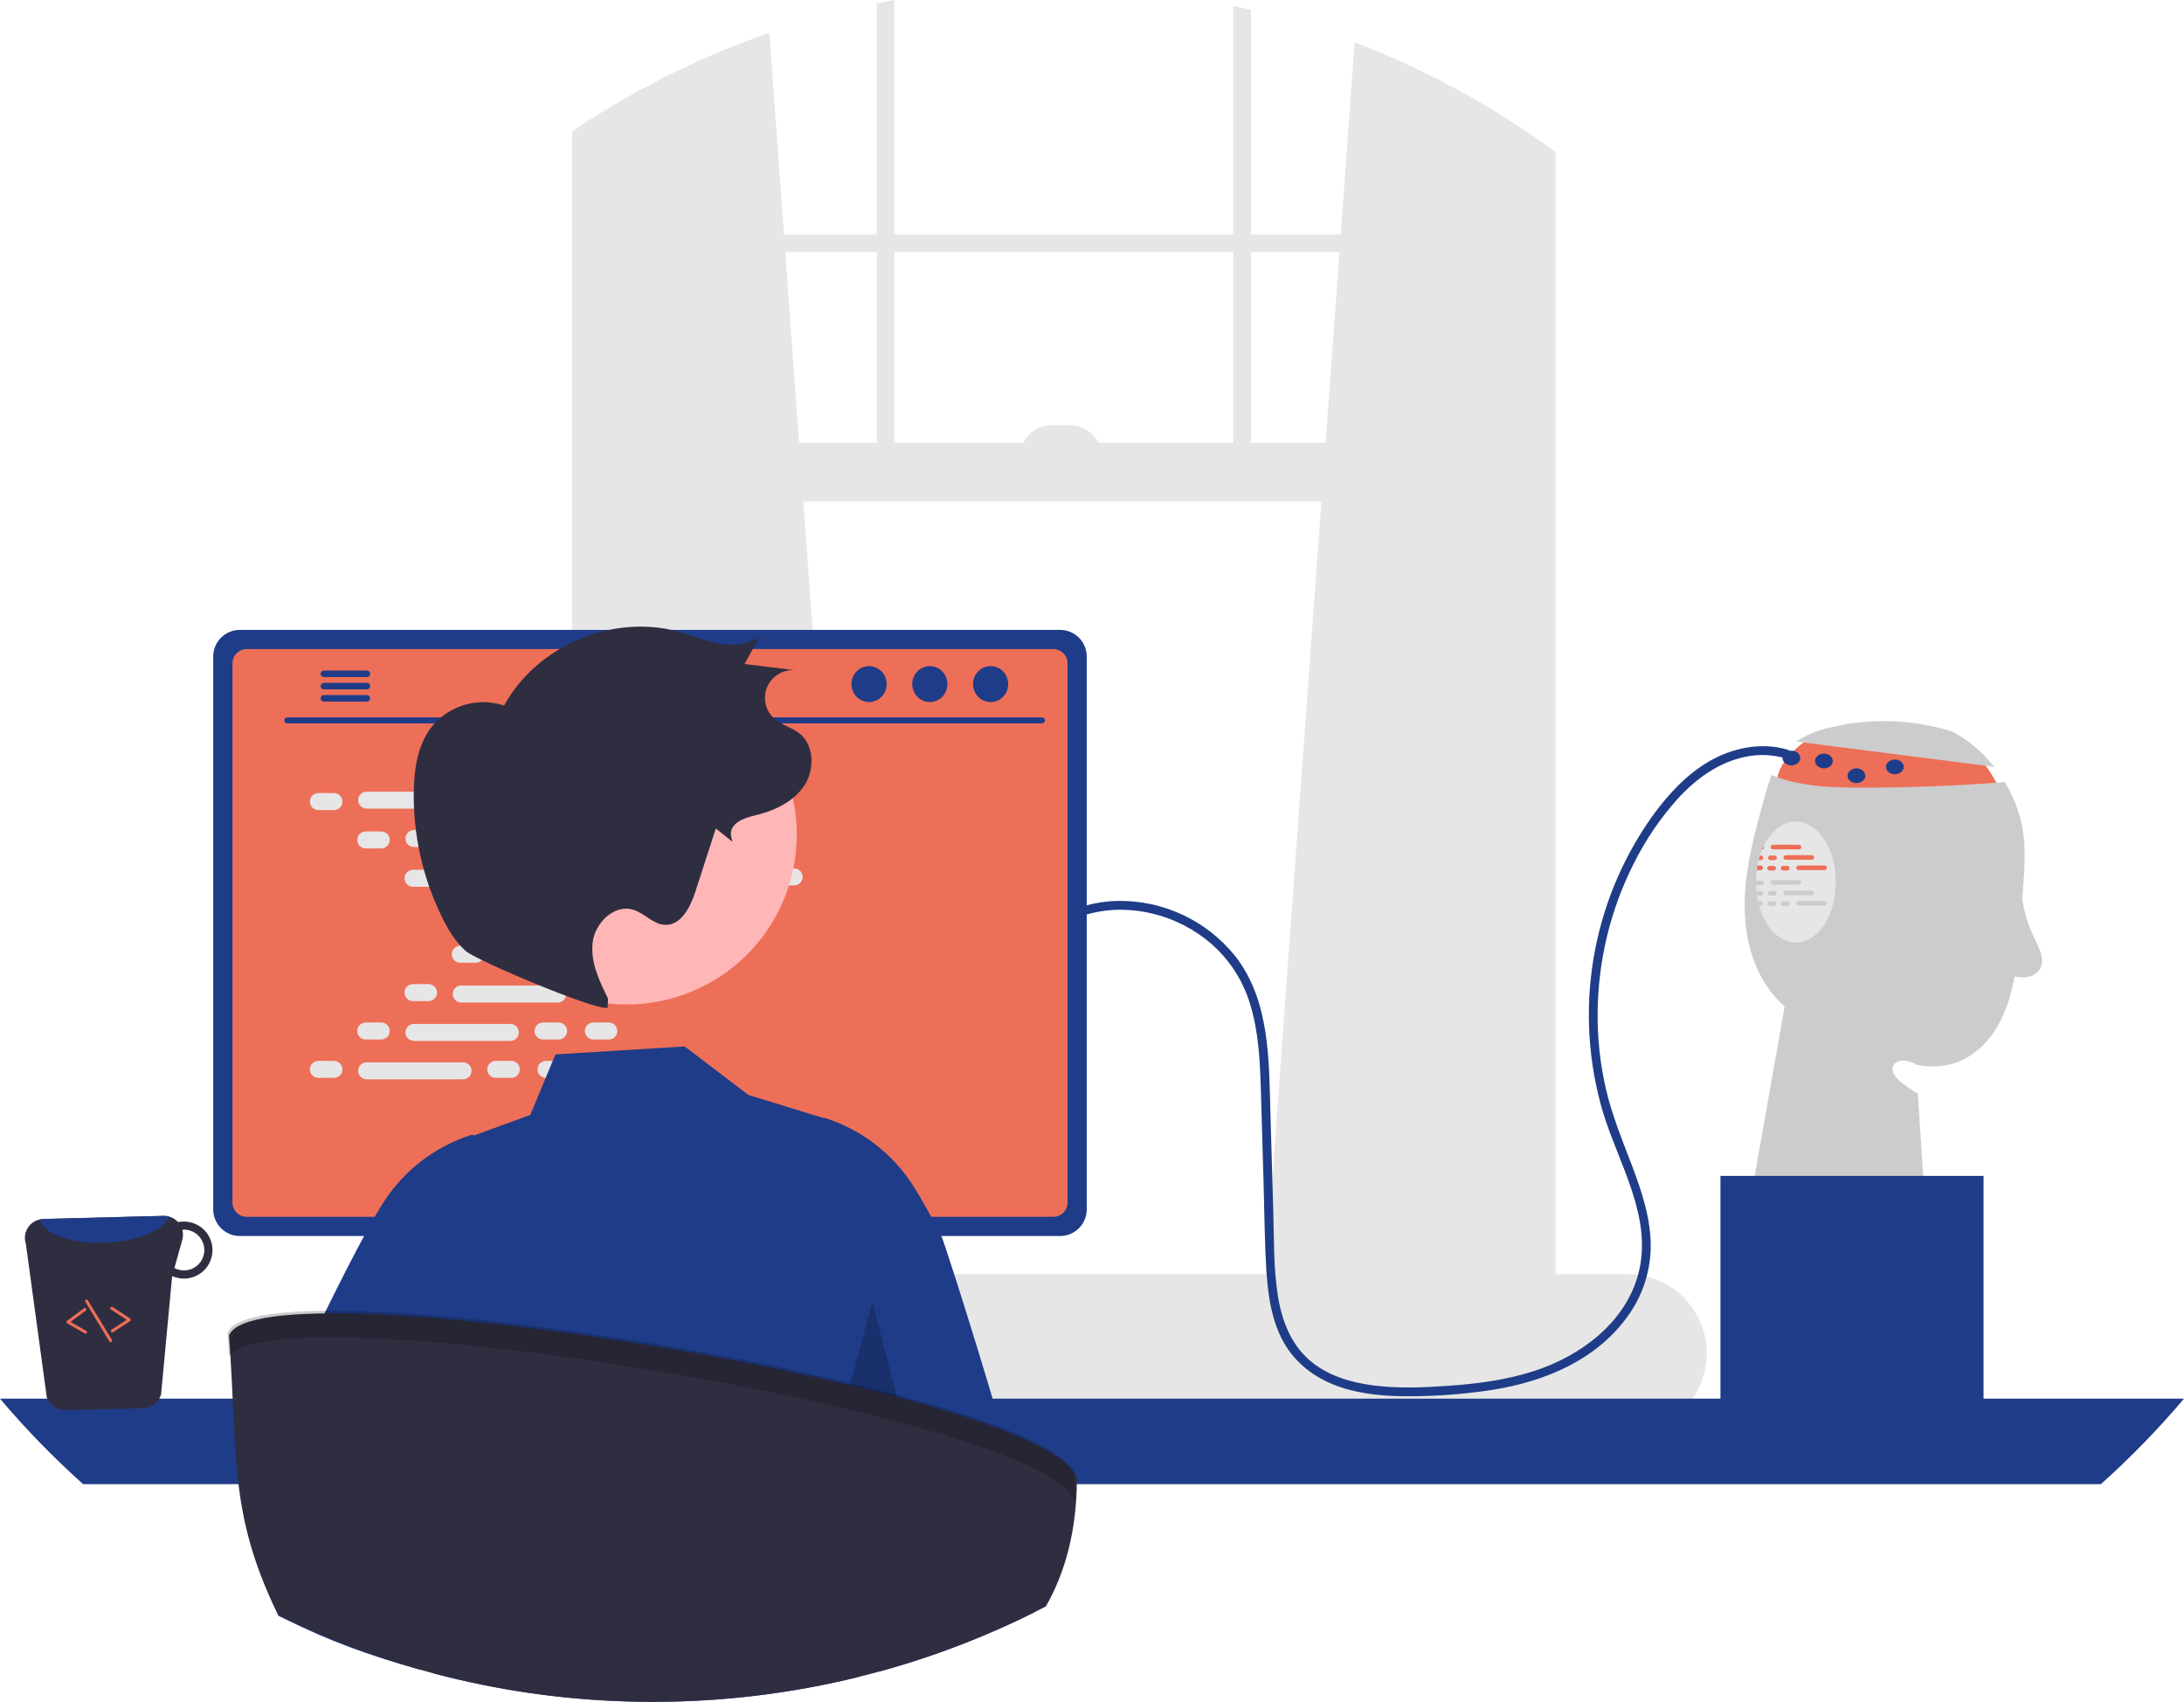 <svg width="498" height="388" viewBox="0 0 498 388" fill="none" xmlns="http://www.w3.org/2000/svg">
<g clip-path="url(#clip0_11_318)">
<path d="M414.121 167.33C414.121 167.33 402.412 173.835 405.783 181.241C409.153 188.648 457.01 182.588 457.01 182.588C457.01 182.588 453.64 172.489 447.574 170.469C441.507 168.449 414.121 167.33 414.121 167.33Z" fill="#EE6F57"/>
<path d="M409.556 169.065C411.91 167.537 414.525 166.456 417.272 165.878C426.432 163.66 436.023 163.959 445.027 166.742L444.862 166.608C448.698 168.631 452.066 171.436 454.748 174.842L409.556 169.065Z" fill="#CCCCCC"/>
<path d="M461.405 200.915C461.243 203.332 461.081 205.747 460.92 208.16C460.698 213.213 460.146 218.247 459.268 223.228C458.446 227.396 457.138 231.53 454.799 235.078C452.46 238.62 448.989 241.548 444.877 242.626C442.353 243.23 439.728 243.287 437.18 242.794C432.374 240.067 429.118 243.555 433.917 247.103C435.006 247.907 436.138 248.651 437.308 249.332L439.485 282.909L399.042 274.156L406.935 229.49C405.726 228.393 404.621 227.187 403.632 225.888C399.109 219.889 397.552 212.072 397.849 204.571C398.152 197.064 400.154 189.745 402.143 182.507C402.65 180.543 403.262 178.608 403.976 176.71C404.859 177.074 405.756 177.404 406.666 177.68C412.483 179.444 418.664 179.585 424.744 179.578C435.562 179.572 446.367 179.15 457.158 178.313C459.638 182.391 461.144 186.985 461.56 191.738C461.734 194.797 461.682 197.864 461.405 200.915Z" fill="#CCCCCC"/>
<path d="M288.432 292.062L350.694 297.583L351.361 297.644V32.271C351.139 32.116 350.916 31.961 350.694 31.806C337.718 22.74 323.681 15.292 308.896 9.628L305.714 53.46L305.425 57.473L302.277 100.941L301.306 114.312L288.546 290.514L288.432 292.062Z" fill="#E6E6E6"/>
<path d="M134.459 27.329C134.014 27.612 133.569 27.895 133.125 28.191V297.644L134.459 297.523L196.047 292.062L195.932 290.514L183.173 114.312L182.202 100.94L179.054 57.472L178.764 53.46L175.428 7.494C161.039 12.476 147.288 19.133 134.459 27.329Z" fill="#E6E6E6"/>
<path d="M133.124 28.191C132.228 28.77 131.331 29.363 130.448 29.962V301.32C130.448 308.1 134.473 313.783 139.851 315.23C140.73 315.468 141.637 315.588 142.548 315.587H342.605C343.513 315.588 344.418 315.468 345.295 315.23C347.294 314.676 349.106 313.592 350.539 312.093C353.271 309.176 354.764 305.314 354.704 301.32V34.681C353.599 33.867 352.487 33.059 351.361 32.271C351.139 32.116 350.916 31.961 350.694 31.806V301.32C350.695 302.193 350.591 303.064 350.384 303.912C349.433 307.918 346.299 310.854 342.605 310.854H142.548C138.085 310.854 134.459 306.578 134.459 301.32V27.329C134.014 27.612 133.569 27.895 133.124 28.191Z" fill="#E6E6E6"/>
<path d="M352.699 53.462H132.452V57.475H352.699V53.462Z" fill="#E6E6E6"/>
<path d="M285.244 2.282C283.909 1.953 282.574 1.643 281.226 1.353V110.299H285.244V2.282Z" fill="#E6E6E6"/>
<path d="M203.927 0C202.585 0.249 201.244 0.505 199.909 0.781V110.299H203.927V0Z" fill="#E6E6E6"/>
<path d="M89.271 308.565C89.27 310.867 89.712 313.148 90.572 315.284C90.902 316.112 91.297 316.914 91.751 317.681C92.339 318.682 93.021 319.624 93.787 320.495C95.481 322.423 97.566 323.967 99.905 325.025C102.244 326.083 104.782 326.63 107.349 326.629H371.111C375.905 326.629 380.503 324.727 383.894 321.34C387.284 317.954 389.189 313.361 389.189 308.571C389.189 303.782 387.284 299.189 383.894 295.803C380.503 292.416 375.905 290.514 371.111 290.514H107.349C102.557 290.518 97.963 292.421 94.573 295.805C91.184 299.189 89.278 303.778 89.271 308.565Z" fill="#E6E6E6"/>
<path d="M132.452 114.314L351.36 114.314V100.94L132.452 100.94V114.314Z" fill="#E6E6E6"/>
<path d="M251.278 104.283H232.534C232.534 103.317 232.724 102.361 233.094 101.468C233.465 100.576 234.007 99.765 234.691 99.082C235.375 98.399 236.186 97.857 237.08 97.487C237.973 97.118 238.931 96.928 239.898 96.928H243.914C245.867 96.928 247.74 97.703 249.121 99.082C250.502 100.461 251.278 102.332 251.278 104.283H251.278Z" fill="#E6E6E6"/>
<path d="M0 318.879C5.856 325.81 12.189 332.323 18.954 338.371H479.046C485.811 332.323 492.144 325.81 498 318.879H0Z" fill="#1F3C88"/>
<path d="M124.807 253.698V322.751H173.237V253.698C173.238 253.201 173.079 252.717 172.784 252.317C172.49 251.917 172.074 251.623 171.599 251.476C171.375 251.402 171.141 251.366 170.905 251.368H127.146C126.839 251.368 126.535 251.427 126.251 251.544C125.968 251.661 125.71 251.832 125.493 252.049C125.276 252.265 125.103 252.522 124.985 252.805C124.868 253.088 124.807 253.391 124.807 253.698ZM143.707 277.425C143.72 276.063 144.27 274.762 145.238 273.804C146.206 272.846 147.514 272.308 148.877 272.308C150.24 272.308 151.548 272.846 152.516 273.804C153.484 274.762 154.034 276.063 154.047 277.425V285.437C154.04 286.802 153.492 288.109 152.523 289.072C151.555 290.034 150.243 290.575 148.877 290.575C147.51 290.575 146.199 290.034 145.23 289.072C144.262 288.109 143.714 286.802 143.707 285.437V277.425Z" fill="#2F2E41"/>
<path d="M124.658 320.543V327.201C124.66 327.546 124.797 327.877 125.04 328.121C125.284 328.366 125.614 328.505 125.959 328.508H172.084C172.43 328.506 172.761 328.368 173.005 328.123C173.249 327.878 173.385 327.547 173.385 327.201V320.543H124.658Z" fill="#1F3C88"/>
<path d="M48.619 149.66V275.741C48.62 277.348 49.26 278.889 50.397 280.025C51.535 281.161 53.077 281.8 54.686 281.801H241.734C243.342 281.8 244.885 281.161 246.022 280.025C247.16 278.889 247.799 277.348 247.8 275.741V149.66C247.796 148.055 247.156 146.516 246.019 145.382C244.882 144.247 243.341 143.609 241.734 143.607H54.686C53.078 143.609 51.538 144.247 50.401 145.382C49.264 146.516 48.623 148.055 48.619 149.66Z" fill="#1F3C88"/>
<path d="M53.007 151.229V274.186C53.009 275.045 53.351 275.868 53.958 276.475C54.566 277.082 55.39 277.423 56.249 277.425H240.177C241.036 277.423 241.86 277.082 242.468 276.475C243.075 275.868 243.417 275.045 243.419 274.186V151.229C243.419 150.369 243.077 149.545 242.47 148.937C241.862 148.328 241.037 147.986 240.177 147.984H56.249C55.389 147.986 54.564 148.328 53.956 148.937C53.349 149.545 53.007 150.369 53.007 151.229Z" fill="#EE6F57"/>
<path d="M90.511 330.076C90.698 330.311 90.936 330.5 91.207 330.629C91.478 330.759 91.775 330.825 92.075 330.824H201.5C201.799 330.823 202.094 330.756 202.365 330.628C202.635 330.499 202.873 330.312 203.061 330.079C203.25 329.847 203.384 329.576 203.454 329.286C203.525 328.995 203.529 328.692 203.468 328.4L201.769 320.341C201.699 320.012 201.547 319.706 201.328 319.451C201.11 319.196 200.83 318.999 200.516 318.88C200.288 318.79 200.046 318.745 199.801 318.745H93.767C93.522 318.745 93.28 318.79 93.052 318.88C92.738 318.999 92.458 319.196 92.24 319.451C92.02 319.706 91.869 320.012 91.799 320.341L90.1 328.4C90.04 328.692 90.045 328.995 90.116 329.285C90.187 329.575 90.322 329.845 90.511 330.076Z" fill="#2F2E41"/>
<path d="M195.983 322.216H198.695C198.877 322.216 199.024 322.069 199.024 321.888V320.525C199.024 320.343 198.877 320.196 198.695 320.196H195.983C195.801 320.196 195.654 320.343 195.654 320.525V321.888C195.654 322.069 195.801 322.216 195.983 322.216Z" fill="#1F3C88"/>
<path d="M189.242 322.216H191.955C192.136 322.216 192.284 322.069 192.284 321.888V320.525C192.284 320.343 192.136 320.196 191.955 320.196H189.242C189.061 320.196 188.913 320.343 188.913 320.525V321.888C188.913 322.069 189.061 322.216 189.242 322.216Z" fill="#1F3C88"/>
<path d="M182.502 322.216H185.214C185.396 322.216 185.543 322.069 185.543 321.888V320.525C185.543 320.343 185.396 320.196 185.214 320.196H182.502C182.32 320.196 182.173 320.343 182.173 320.525V321.888C182.173 322.069 182.32 322.216 182.502 322.216Z" fill="#1F3C88"/>
<path d="M175.762 322.216H178.474C178.655 322.216 178.803 322.069 178.803 321.888V320.525C178.803 320.343 178.655 320.196 178.474 320.196H175.762C175.58 320.196 175.432 320.343 175.432 320.525V321.888C175.432 322.069 175.58 322.216 175.762 322.216Z" fill="#1F3C88"/>
<path d="M169.021 322.216H171.733C171.915 322.216 172.062 322.069 172.062 321.888V320.525C172.062 320.343 171.915 320.196 171.733 320.196H169.021C168.839 320.196 168.692 320.343 168.692 320.525V321.888C168.692 322.069 168.839 322.216 169.021 322.216Z" fill="#1F3C88"/>
<path d="M162.281 322.216H164.993C165.174 322.216 165.322 322.069 165.322 321.888V320.525C165.322 320.343 165.174 320.196 164.993 320.196H162.281C162.099 320.196 161.952 320.343 161.952 320.525V321.888C161.952 322.069 162.099 322.216 162.281 322.216Z" fill="#1F3C88"/>
<path d="M155.54 322.216H158.252C158.434 322.216 158.581 322.069 158.581 321.888V320.525C158.581 320.343 158.434 320.196 158.252 320.196H155.54C155.358 320.196 155.211 320.343 155.211 320.525V321.888C155.211 322.069 155.358 322.216 155.54 322.216Z" fill="#1F3C88"/>
<path d="M148.8 322.216H151.512C151.693 322.216 151.841 322.069 151.841 321.888V320.525C151.841 320.343 151.693 320.196 151.512 320.196H148.8C148.618 320.196 148.471 320.343 148.471 320.525V321.888C148.471 322.069 148.618 322.216 148.8 322.216Z" fill="#1F3C88"/>
<path d="M142.059 322.216H144.771C144.953 322.216 145.1 322.069 145.1 321.888V320.525C145.1 320.343 144.953 320.196 144.771 320.196H142.059C141.877 320.196 141.73 320.343 141.73 320.525V321.888C141.73 322.069 141.877 322.216 142.059 322.216Z" fill="#1F3C88"/>
<path d="M135.319 322.216H138.031C138.213 322.216 138.36 322.069 138.36 321.888V320.525C138.36 320.343 138.213 320.196 138.031 320.196H135.319C135.137 320.196 134.99 320.343 134.99 320.525V321.888C134.99 322.069 135.137 322.216 135.319 322.216Z" fill="#1F3C88"/>
<path d="M128.578 322.216H131.29C131.472 322.216 131.619 322.069 131.619 321.888V320.525C131.619 320.343 131.472 320.196 131.29 320.196H128.578C128.396 320.196 128.249 320.343 128.249 320.525V321.888C128.249 322.069 128.396 322.216 128.578 322.216Z" fill="#1F3C88"/>
<path d="M121.838 322.216H124.55C124.732 322.216 124.879 322.069 124.879 321.888V320.525C124.879 320.343 124.732 320.196 124.55 320.196H121.838C121.656 320.196 121.509 320.343 121.509 320.525V321.888C121.509 322.069 121.656 322.216 121.838 322.216Z" fill="#1F3C88"/>
<path d="M115.097 322.216H117.809C117.991 322.216 118.138 322.069 118.138 321.888V320.525C118.138 320.343 117.991 320.196 117.809 320.196H115.097C114.916 320.196 114.768 320.343 114.768 320.525V321.888C114.768 322.069 114.916 322.216 115.097 322.216Z" fill="#1F3C88"/>
<path d="M108.357 322.216H111.069C111.251 322.216 111.398 322.069 111.398 321.888V320.525C111.398 320.343 111.251 320.196 111.069 320.196H108.357C108.175 320.196 108.028 320.343 108.028 320.525V321.888C108.028 322.069 108.175 322.216 108.357 322.216Z" fill="#1F3C88"/>
<path d="M101.616 322.216H104.328C104.51 322.216 104.657 322.069 104.657 321.888V320.525C104.657 320.343 104.51 320.196 104.328 320.196H101.616C101.435 320.196 101.287 320.343 101.287 320.525V321.888C101.287 322.069 101.435 322.216 101.616 322.216Z" fill="#1F3C88"/>
<path d="M94.876 322.216H97.588C97.77 322.216 97.917 322.069 97.917 321.888V320.525C97.917 320.343 97.77 320.196 97.588 320.196H94.876C94.694 320.196 94.547 320.343 94.547 320.525V321.888C94.547 322.069 94.694 322.216 94.876 322.216Z" fill="#1F3C88"/>
<path d="M196.063 325.583H198.775C198.956 325.583 199.104 325.436 199.104 325.254V323.891C199.104 323.71 198.956 323.563 198.775 323.563H196.063C195.881 323.563 195.734 323.71 195.734 323.891V325.254C195.734 325.436 195.881 325.583 196.063 325.583Z" fill="#1F3C88"/>
<path d="M189.322 325.583H192.034C192.216 325.583 192.363 325.436 192.363 325.254V323.891C192.363 323.71 192.216 323.563 192.034 323.563H189.322C189.14 323.563 188.993 323.71 188.993 323.891V325.254C188.993 325.436 189.14 325.583 189.322 325.583Z" fill="#1F3C88"/>
<path d="M182.582 325.583H185.294C185.475 325.583 185.623 325.436 185.623 325.254V323.891C185.623 323.71 185.475 323.563 185.294 323.563H182.582C182.4 323.563 182.253 323.71 182.253 323.891V325.254C182.253 325.436 182.4 325.583 182.582 325.583Z" fill="#1F3C88"/>
<path d="M175.841 325.583H178.553C178.735 325.583 178.882 325.436 178.882 325.254V323.891C178.882 323.71 178.735 323.563 178.553 323.563H175.841C175.659 323.563 175.512 323.71 175.512 323.891V325.254C175.512 325.436 175.659 325.583 175.841 325.583Z" fill="#1F3C88"/>
<path d="M169.101 325.583H171.813C171.995 325.583 172.142 325.436 172.142 325.254V323.891C172.142 323.71 171.995 323.563 171.813 323.563H169.101C168.919 323.563 168.772 323.71 168.772 323.891V325.254C168.772 325.436 168.919 325.583 169.101 325.583Z" fill="#1F3C88"/>
<path d="M162.36 325.583H165.072C165.254 325.583 165.401 325.436 165.401 325.254V323.891C165.401 323.71 165.254 323.563 165.072 323.563H162.36C162.178 323.563 162.031 323.71 162.031 323.891V325.254C162.031 325.436 162.178 325.583 162.36 325.583Z" fill="#1F3C88"/>
<path d="M155.62 325.583H158.332C158.514 325.583 158.661 325.436 158.661 325.254V323.891C158.661 323.71 158.514 323.563 158.332 323.563H155.62C155.438 323.563 155.291 323.71 155.291 323.891V325.254C155.291 325.436 155.438 325.583 155.62 325.583Z" fill="#1F3C88"/>
<path d="M148.879 325.583H151.591C151.773 325.583 151.92 325.436 151.92 325.254V323.891C151.92 323.71 151.773 323.563 151.591 323.563H148.879C148.697 323.563 148.55 323.71 148.55 323.891V325.254C148.55 325.436 148.697 325.583 148.879 325.583Z" fill="#1F3C88"/>
<path d="M142.139 325.583H144.851C145.033 325.583 145.18 325.436 145.18 325.254V323.891C145.18 323.71 145.033 323.563 144.851 323.563H142.139C141.957 323.563 141.81 323.71 141.81 323.891V325.254C141.81 325.436 141.957 325.583 142.139 325.583Z" fill="#1F3C88"/>
<path d="M135.398 325.583H138.11C138.292 325.583 138.439 325.436 138.439 325.254V323.891C138.439 323.71 138.292 323.563 138.11 323.563H135.398C135.217 323.563 135.069 323.71 135.069 323.891V325.254C135.069 325.436 135.217 325.583 135.398 325.583Z" fill="#1F3C88"/>
<path d="M128.658 325.583H131.37C131.552 325.583 131.699 325.436 131.699 325.254V323.891C131.699 323.71 131.552 323.563 131.37 323.563H128.658C128.476 323.563 128.329 323.71 128.329 323.891V325.254C128.329 325.436 128.476 325.583 128.658 325.583Z" fill="#1F3C88"/>
<path d="M121.917 325.583H124.629C124.811 325.583 124.958 325.436 124.958 325.254V323.891C124.958 323.71 124.811 323.563 124.629 323.563H121.917C121.736 323.563 121.588 323.71 121.588 323.891V325.254C121.588 325.436 121.736 325.583 121.917 325.583Z" fill="#1F3C88"/>
<path d="M115.177 325.583H117.889C118.071 325.583 118.218 325.436 118.218 325.254V323.891C118.218 323.71 118.071 323.563 117.889 323.563H115.177C114.995 323.563 114.848 323.71 114.848 323.891V325.254C114.848 325.436 114.995 325.583 115.177 325.583Z" fill="#1F3C88"/>
<path d="M108.436 325.583H111.148C111.33 325.583 111.478 325.436 111.478 325.254V323.891C111.478 323.71 111.33 323.563 111.148 323.563H108.436C108.255 323.563 108.107 323.71 108.107 323.891V325.254C108.107 325.436 108.255 325.583 108.436 325.583Z" fill="#1F3C88"/>
<path d="M101.696 325.583H104.408C104.59 325.583 104.737 325.436 104.737 325.254V323.891C104.737 323.71 104.59 323.563 104.408 323.563H101.696C101.514 323.563 101.367 323.71 101.367 323.891V325.254C101.367 325.436 101.514 325.583 101.696 325.583Z" fill="#1F3C88"/>
<path d="M94.955 325.583H97.668C97.849 325.583 97.997 325.436 97.997 325.254V323.891C97.997 323.71 97.849 323.563 97.668 323.563H94.955C94.774 323.563 94.626 323.71 94.626 323.891V325.254C94.626 325.436 94.774 325.583 94.955 325.583Z" fill="#1F3C88"/>
<path d="M140.117 329.622H166.42C166.602 329.622 166.75 329.475 166.75 329.294V327.931C166.75 327.75 166.602 327.603 166.42 327.603H140.117C139.935 327.603 139.788 327.75 139.788 327.931V329.294C139.788 329.475 139.935 329.622 140.117 329.622Z" fill="#1F3C88"/>
<path d="M65.492 164.921H237.592C237.771 164.918 237.941 164.844 238.066 164.716C238.191 164.588 238.261 164.417 238.261 164.238C238.261 164.059 238.191 163.887 238.066 163.76C237.941 163.632 237.771 163.558 237.592 163.554H65.492C65.313 163.558 65.143 163.632 65.017 163.76C64.892 163.887 64.822 164.059 64.822 164.238C64.822 164.417 64.892 164.588 65.017 164.716C65.143 164.844 65.313 164.918 65.492 164.921Z" fill="#1F3C88"/>
<path d="M225.877 160.064C228.092 160.064 229.888 158.23 229.888 155.968C229.888 153.706 228.092 151.872 225.877 151.872C223.662 151.872 221.866 153.706 221.866 155.968C221.866 158.23 223.662 160.064 225.877 160.064Z" fill="#1F3C88"/>
<path d="M212.021 160.064C214.236 160.064 216.032 158.23 216.032 155.968C216.032 153.706 214.236 151.872 212.021 151.872C209.806 151.872 208.01 153.706 208.01 155.968C208.01 158.23 209.806 160.064 212.021 160.064Z" fill="#1F3C88"/>
<path d="M198.165 160.064C200.381 160.064 202.176 158.23 202.176 155.968C202.176 153.706 200.381 151.872 198.165 151.872C195.95 151.872 194.155 153.706 194.155 155.968C194.155 158.23 195.95 160.064 198.165 160.064Z" fill="#1F3C88"/>
<path d="M73.1 153.633C73.1 153.729 73.118 153.825 73.155 153.915C73.192 154.005 73.246 154.086 73.314 154.155C73.382 154.224 73.463 154.278 73.553 154.316C73.642 154.353 73.738 154.373 73.835 154.373H83.676C83.871 154.369 84.056 154.288 84.192 154.149C84.328 154.01 84.404 153.824 84.404 153.629C84.404 153.435 84.328 153.248 84.192 153.109C84.056 152.97 83.871 152.89 83.676 152.885H73.835C73.639 152.888 73.451 152.968 73.313 153.108C73.176 153.248 73.099 153.436 73.1 153.633Z" fill="#1F3C88"/>
<path d="M73.1 156.427C73.1 156.524 73.118 156.62 73.155 156.709C73.192 156.799 73.246 156.88 73.314 156.949C73.382 157.018 73.463 157.073 73.553 157.11C73.642 157.148 73.738 157.167 73.835 157.167H83.676C83.871 157.163 84.056 157.083 84.192 156.944C84.328 156.805 84.405 156.618 84.405 156.423C84.405 156.229 84.328 156.042 84.192 155.903C84.056 155.764 83.871 155.684 83.676 155.679H73.835C73.639 155.682 73.451 155.762 73.313 155.902C73.176 156.042 73.099 156.231 73.1 156.427Z" fill="#1F3C88"/>
<path d="M73.1 159.214C73.099 159.41 73.176 159.599 73.313 159.739C73.451 159.879 73.639 159.959 73.835 159.962H83.676C83.871 159.957 84.056 159.877 84.192 159.738C84.328 159.599 84.404 159.412 84.404 159.218C84.404 159.023 84.328 158.836 84.192 158.697C84.056 158.558 83.871 158.478 83.676 158.474H73.835C73.738 158.474 73.642 158.493 73.553 158.531C73.463 158.568 73.382 158.623 73.314 158.692C73.246 158.761 73.192 158.842 73.155 158.932C73.118 159.021 73.1 159.117 73.1 159.214Z" fill="#1F3C88"/>
<path d="M76.142 180.809H72.606C71.534 180.809 70.665 181.677 70.665 182.748C70.665 183.819 71.534 184.687 72.606 184.687H76.142C77.214 184.687 78.083 183.819 78.083 182.748C78.083 181.677 77.214 180.809 76.142 180.809Z" fill="#E6E6E6"/>
<path d="M116.585 180.809H113.049C111.977 180.809 111.107 181.677 111.107 182.748C111.107 183.819 111.977 184.687 113.049 184.687H116.585C117.657 184.687 118.526 183.819 118.526 182.748C118.526 181.677 117.657 180.809 116.585 180.809Z" fill="#E6E6E6"/>
<path d="M128.044 180.809H124.507C123.435 180.809 122.566 181.677 122.566 182.748C122.566 183.819 123.435 184.687 124.507 184.687H128.044C129.116 184.687 129.985 183.819 129.985 182.748C129.985 181.677 129.116 180.809 128.044 180.809Z" fill="#E6E6E6"/>
<path d="M105.584 180.486H83.606C82.534 180.486 81.665 181.354 81.665 182.425C81.665 183.496 82.534 184.364 83.606 184.364H105.584C106.656 184.364 107.525 183.496 107.525 182.425C107.525 181.354 106.656 180.486 105.584 180.486Z" fill="#E6E6E6"/>
<path d="M159.508 180.486H137.53C136.458 180.486 135.589 181.354 135.589 182.425C135.589 183.496 136.458 184.364 137.53 184.364H159.508C160.58 184.364 161.449 183.496 161.449 182.425C161.449 181.354 160.58 180.486 159.508 180.486Z" fill="#E6E6E6"/>
<path d="M86.927 189.562H83.39C82.318 189.562 81.449 190.43 81.449 191.501C81.449 192.572 82.318 193.44 83.39 193.44H86.927C87.999 193.44 88.868 192.572 88.868 191.501C88.868 190.43 87.999 189.562 86.927 189.562Z" fill="#E6E6E6"/>
<path d="M127.369 189.562H123.833C122.761 189.562 121.892 190.43 121.892 191.501C121.892 192.572 122.761 193.44 123.833 193.44H127.369C128.442 193.44 129.311 192.572 129.311 191.501C129.311 190.43 128.442 189.562 127.369 189.562Z" fill="#E6E6E6"/>
<path d="M138.828 189.562H135.292C134.22 189.562 133.351 190.43 133.351 191.501C133.351 192.572 134.22 193.44 135.292 193.44H138.828C139.9 193.44 140.769 192.572 140.769 191.501C140.769 190.43 139.9 189.562 138.828 189.562Z" fill="#E6E6E6"/>
<path d="M116.369 189.239H94.391C93.319 189.239 92.45 190.107 92.45 191.178C92.45 192.249 93.319 193.117 94.391 193.117H116.369C117.441 193.117 118.31 192.249 118.31 191.178C118.31 190.107 117.441 189.239 116.369 189.239Z" fill="#E6E6E6"/>
<path d="M170.293 189.239H148.315C147.243 189.239 146.374 190.107 146.374 191.178C146.374 192.249 147.243 193.117 148.315 193.117H170.293C171.365 193.117 172.234 192.249 172.234 191.178C172.234 190.107 171.365 189.239 170.293 189.239Z" fill="#E6E6E6"/>
<path d="M97.711 198.315H94.175C93.103 198.315 92.234 199.183 92.234 200.254C92.234 201.325 93.103 202.193 94.175 202.193H97.711C98.783 202.193 99.653 201.325 99.653 200.254C99.653 199.183 98.783 198.315 97.711 198.315Z" fill="#E6E6E6"/>
<path d="M138.154 198.315H134.618C133.546 198.315 132.677 199.183 132.677 200.254C132.677 201.325 133.546 202.193 134.618 202.193H138.154C139.226 202.193 140.095 201.325 140.095 200.254C140.095 199.183 139.226 198.315 138.154 198.315Z" fill="#E6E6E6"/>
<path d="M149.613 198.315H146.077C145.005 198.315 144.136 199.183 144.136 200.254C144.136 201.325 145.005 202.193 146.077 202.193H149.613C150.685 202.193 151.554 201.325 151.554 200.254C151.554 199.183 150.685 198.315 149.613 198.315Z" fill="#E6E6E6"/>
<path d="M127.154 197.991H105.176C104.104 197.991 103.235 198.859 103.235 199.93C103.235 201.001 104.104 201.869 105.176 201.869H127.154C128.226 201.869 129.095 201.001 129.095 199.93C129.095 198.859 128.226 197.991 127.154 197.991Z" fill="#E6E6E6"/>
<path d="M181.078 197.991H159.1C158.028 197.991 157.158 198.859 157.158 199.93C157.158 201.001 158.028 201.869 159.1 201.869H181.078C182.15 201.869 183.019 201.001 183.019 199.93C183.019 198.859 182.15 197.991 181.078 197.991Z" fill="#E6E6E6"/>
<path d="M108.496 207.068H104.96C103.888 207.068 103.019 207.936 103.019 209.007C103.019 210.077 103.888 210.946 104.96 210.946H108.496C109.568 210.946 110.437 210.077 110.437 209.007C110.437 207.936 109.568 207.068 108.496 207.068Z" fill="#E6E6E6"/>
<path d="M148.939 207.068H145.403C144.331 207.068 143.462 207.936 143.462 209.007C143.462 210.077 144.331 210.946 145.403 210.946H148.939C150.011 210.946 150.88 210.077 150.88 209.007C150.88 207.936 150.011 207.068 148.939 207.068Z" fill="#E6E6E6"/>
<path d="M160.398 207.068H156.862C155.79 207.068 154.92 207.936 154.92 209.007C154.92 210.077 155.79 210.946 156.862 210.946H160.398C161.47 210.946 162.339 210.077 162.339 209.007C162.339 207.936 161.47 207.068 160.398 207.068Z" fill="#E6E6E6"/>
<path d="M137.938 206.744H115.961C114.888 206.744 114.019 207.612 114.019 208.683C114.019 209.754 114.888 210.622 115.961 210.622H137.938C139.01 210.622 139.88 209.754 139.88 208.683C139.88 207.612 139.01 206.744 137.938 206.744Z" fill="#E6E6E6"/>
<path d="M116.585 241.873H113.049C111.977 241.873 111.107 242.741 111.107 243.812C111.107 244.883 111.977 245.751 113.049 245.751H116.585C117.657 245.751 118.526 244.883 118.526 243.812C118.526 242.741 117.657 241.873 116.585 241.873Z" fill="#E6E6E6"/>
<path d="M128.044 241.873H124.507C123.435 241.873 122.566 242.741 122.566 243.812C122.566 244.883 123.435 245.751 124.507 245.751H128.044C129.116 245.751 129.985 244.883 129.985 243.812C129.985 242.741 129.116 241.873 128.044 241.873Z" fill="#E6E6E6"/>
<path d="M159.508 242.196H137.53C136.458 242.196 135.589 243.064 135.589 244.135C135.589 245.206 136.458 246.074 137.53 246.074H159.508C160.58 246.074 161.449 245.206 161.449 244.135C161.449 243.064 160.58 242.196 159.508 242.196Z" fill="#E6E6E6"/>
<path d="M76.142 241.873H72.606C71.534 241.873 70.665 242.741 70.665 243.812C70.665 244.883 71.534 245.751 72.606 245.751H76.142C77.214 245.751 78.083 244.883 78.083 243.812C78.083 242.741 77.214 241.873 76.142 241.873Z" fill="#E6E6E6"/>
<path d="M105.584 242.196H83.606C82.534 242.196 81.665 243.064 81.665 244.135C81.665 245.206 82.534 246.074 83.606 246.074H105.584C106.656 246.074 107.525 245.206 107.525 244.135C107.525 243.064 106.656 242.196 105.584 242.196Z" fill="#E6E6E6"/>
<path d="M86.927 233.12H83.39C82.318 233.12 81.449 233.988 81.449 235.059C81.449 236.13 82.318 236.998 83.39 236.998H86.927C87.999 236.998 88.868 236.13 88.868 235.059C88.868 233.988 87.999 233.12 86.927 233.12Z" fill="#E6E6E6"/>
<path d="M127.369 233.12H123.833C122.761 233.12 121.892 233.988 121.892 235.059C121.892 236.13 122.761 236.998 123.833 236.998H127.369C128.442 236.998 129.311 236.13 129.311 235.059C129.311 233.988 128.442 233.12 127.369 233.12Z" fill="#E6E6E6"/>
<path d="M138.828 233.12H135.292C134.22 233.12 133.351 233.988 133.351 235.059C133.351 236.13 134.22 236.998 135.292 236.998H138.828C139.9 236.998 140.769 236.13 140.769 235.059C140.769 233.988 139.9 233.12 138.828 233.12Z" fill="#E6E6E6"/>
<path d="M116.369 233.443H94.391C93.319 233.443 92.45 234.311 92.45 235.382C92.45 236.453 93.319 237.321 94.391 237.321H116.369C117.441 237.321 118.31 236.453 118.31 235.382C118.31 234.311 117.441 233.443 116.369 233.443Z" fill="#E6E6E6"/>
<path d="M97.711 224.367H94.175C93.103 224.367 92.234 225.235 92.234 226.306C92.234 227.377 93.103 228.245 94.175 228.245H97.711C98.783 228.245 99.653 227.377 99.653 226.306C99.653 225.235 98.783 224.367 97.711 224.367Z" fill="#E6E6E6"/>
<path d="M138.154 224.367H134.618C133.546 224.367 132.677 225.235 132.677 226.306C132.677 227.377 133.546 228.245 134.618 228.245H138.154C139.226 228.245 140.095 227.377 140.095 226.306C140.095 225.235 139.226 224.367 138.154 224.367Z" fill="#E6E6E6"/>
<path d="M149.613 224.367H146.077C145.005 224.367 144.136 225.235 144.136 226.306C144.136 227.377 145.005 228.245 146.077 228.245H149.613C150.685 228.245 151.554 227.377 151.554 226.306C151.554 225.235 150.685 224.367 149.613 224.367Z" fill="#E6E6E6"/>
<path d="M127.154 224.69H105.176C104.104 224.69 103.235 225.558 103.235 226.629C103.235 227.7 104.104 228.568 105.176 228.568H127.154C128.226 228.568 129.095 227.7 129.095 226.629C129.095 225.558 128.226 224.69 127.154 224.69Z" fill="#E6E6E6"/>
<path d="M108.496 215.614H104.96C103.888 215.614 103.019 216.482 103.019 217.553C103.019 218.624 103.888 219.492 104.96 219.492H108.496C109.568 219.492 110.437 218.624 110.437 217.553C110.437 216.482 109.568 215.614 108.496 215.614Z" fill="#E6E6E6"/>
<path d="M148.939 215.614H145.403C144.331 215.614 143.462 216.482 143.462 217.553C143.462 218.624 144.331 219.492 145.403 219.492H148.939C150.011 219.492 150.88 218.624 150.88 217.553C150.88 216.482 150.011 215.614 148.939 215.614Z" fill="#E6E6E6"/>
<path d="M160.398 215.614H156.862C155.79 215.614 154.92 216.482 154.92 217.553C154.92 218.624 155.79 219.492 156.862 219.492H160.398C161.47 219.492 162.339 218.624 162.339 217.553C162.339 216.482 161.47 215.614 160.398 215.614Z" fill="#E6E6E6"/>
<path d="M137.938 215.937H115.961C114.888 215.937 114.019 216.805 114.019 217.876C114.019 218.947 114.888 219.815 115.961 219.815H137.938C139.01 219.815 139.88 218.947 139.88 217.876C139.88 216.805 139.01 215.937 137.938 215.937Z" fill="#E6E6E6"/>
<path d="M63.428 368.32C63.839 368.528 64.257 368.737 64.668 368.939C75.318 374.258 83.838 377.281 95.492 380.594C96.477 369.619 97.427 350.329 98.35 338.371C98.593 335.268 98.836 332.662 99.072 330.824C99.131 329.847 99.331 328.883 99.665 327.962L99.624 330.824L99.523 338.371L98.937 381.536C113.434 385.368 128.326 387.512 143.316 387.926C144.098 387.946 144.866 387.96 145.608 387.973C145.871 387.98 146.127 387.987 146.383 387.987C147.226 387.993 148.061 388 148.904 388C164.701 388.012 180.441 386.106 195.777 382.324C195.447 371.464 195.117 352.389 194.8 338.371C194.733 335.631 194.672 333.079 194.604 330.824C194.476 326.003 194.342 322.529 194.213 321.364C194.327 321.57 194.415 321.79 194.476 322.017C195.101 324.92 195.526 327.863 195.75 330.824C195.986 333.079 196.222 335.631 196.458 338.371C197.712 352.935 199.019 372.736 200.368 381.132C208.392 378.944 216.265 376.239 223.939 373.033C227.983 371.349 231.956 369.534 235.856 367.586C235.115 362.738 234.34 357.304 233.544 351.669C232.924 347.299 232.284 342.808 231.63 338.371C230.619 331.517 215.594 283.619 214.644 281.801C213.828 280.246 213.053 278.778 212.318 277.425C210.539 274.139 209.029 271.52 207.91 269.864C203.232 262.776 196.268 257.499 188.174 254.91L187.972 254.856L187.83 254.916L174.046 250.688L172.031 250.069L170.676 249.651L165.904 246.022L163.308 244.049L160.875 242.198L156.116 238.582L126.654 240.393L120.918 254.189L108.07 258.882L107.848 258.781L107.652 258.7L107.45 258.754C99.357 261.346 92.394 266.622 87.714 273.708C87.08 274.657 86.312 275.91 85.442 277.425C84.701 278.711 83.892 280.178 83.016 281.801C81.769 284.111 80.407 286.716 78.965 289.537C78.648 290.157 78.325 290.79 78.001 291.429C77.401 292.614 76.792 293.824 76.174 295.058C74.739 297.92 73.256 300.909 71.773 303.946C70.485 306.578 69.184 311.992 67.904 318.879C66.846 324.602 65.794 331.349 64.776 338.371C63.441 347.474 64.864 358.375 63.657 366.751C63.583 367.283 63.502 367.801 63.428 368.32Z" fill="#1F3C88"/>
<path opacity="0.2" d="M204.634 318.85L198.907 296.771L193.849 315.823L204.634 318.85Z" fill="black"/>
<path d="M52.225 304.464C54.274 332.662 52.151 345.077 63.462 368.326C73.752 373.358 84.472 377.463 95.492 380.594C96.638 380.917 97.786 381.231 98.937 381.536C113.434 385.368 128.326 387.512 143.316 387.926C144.098 387.946 144.866 387.96 145.608 387.973C145.871 387.98 146.127 387.986 146.383 387.986C147.225 387.993 148.061 388 148.904 388C164.701 388.012 180.44 386.106 195.777 382.324C197.314 381.947 198.844 381.55 200.367 381.132C208.391 378.944 216.265 376.239 223.939 373.033C227.983 371.349 231.955 369.534 235.856 367.586C236.739 367.141 237.622 366.697 238.491 366.239C242.96 358.388 245.502 348.841 245.556 337.368C242.462 317.6 59.06 287.416 52.225 304.464Z" fill="#2F2E41"/>
<path opacity="0.2" d="M52.23 309.293C52.126 307.548 52.009 305.744 51.872 303.867C58.707 286.819 242.109 317.003 245.203 336.77C245.194 338.583 245.117 340.342 244.986 342.059C237.494 322.548 63.26 293.86 52.23 309.293Z" fill="black"/>
<path d="M10.67 318.594C10.967 319.458 11.53 320.205 12.279 320.729C13.028 321.253 13.923 321.526 14.838 321.51L32.694 321.051C33.615 321.033 34.505 320.718 35.232 320.153C35.959 319.588 36.483 318.803 36.726 317.915L39.253 290.925C40.149 291.33 41.125 291.531 42.109 291.511C43.835 291.467 45.472 290.74 46.662 289.49C47.851 288.24 48.495 286.569 48.452 284.845C48.408 283.121 47.681 281.485 46.431 280.296C45.18 279.107 43.508 278.463 41.782 278.505C41.389 278.504 40.997 278.545 40.612 278.627C40.194 278.175 39.685 277.815 39.119 277.571C38.554 277.328 37.943 277.205 37.327 277.211L9.859 277.919C9.631 277.928 9.404 277.956 9.181 278.003C8.579 278.116 8.008 278.355 7.506 278.707C7.004 279.058 6.583 279.512 6.272 280.04C5.961 280.567 5.766 281.155 5.702 281.763C5.637 282.372 5.703 282.987 5.897 283.568L10.67 318.594ZM39.771 289.092L41.569 282.66C41.773 281.917 41.778 281.134 41.583 280.388C41.67 280.388 41.747 280.347 41.834 280.347C43.067 280.321 44.26 280.785 45.151 281.637C46.042 282.488 46.558 283.658 46.587 284.889C46.616 286.121 46.155 287.313 45.305 288.206C44.455 289.098 43.285 289.617 42.052 289.65C41.255 289.674 40.466 289.482 39.771 289.092Z" fill="#2F2E41"/>
<path d="M9.181 278.003C9.766 281.346 16.346 283.695 24.257 283.287C31.532 282.952 37.48 280.401 38.57 277.376C38.166 277.257 37.747 277.201 37.327 277.211L9.859 277.919C9.631 277.928 9.404 277.956 9.181 278.003Z" fill="#1F3C88"/>
<path d="M25.707 303.762C25.743 303.753 25.777 303.738 25.809 303.718L29.686 301.182C29.733 301.152 29.772 301.11 29.799 301.061C29.825 301.012 29.839 300.957 29.839 300.901C29.839 300.845 29.825 300.79 29.799 300.741C29.772 300.691 29.733 300.65 29.687 300.619L25.656 297.982C25.619 297.958 25.578 297.941 25.534 297.932C25.491 297.924 25.446 297.924 25.402 297.933C25.359 297.942 25.317 297.959 25.281 297.984C25.244 298.009 25.213 298.041 25.188 298.078C25.164 298.115 25.147 298.157 25.139 298.2C25.131 298.244 25.131 298.289 25.14 298.332C25.15 298.375 25.167 298.416 25.192 298.453C25.217 298.489 25.25 298.521 25.287 298.545L28.887 300.9L25.44 303.154C25.373 303.198 25.324 303.264 25.301 303.34C25.278 303.416 25.284 303.498 25.316 303.571C25.348 303.644 25.404 303.703 25.476 303.738C25.548 303.773 25.63 303.782 25.707 303.762H25.707Z" fill="#EE6F57"/>
<path d="M19.582 304.044C19.647 304.028 19.706 303.993 19.75 303.943C19.795 303.893 19.824 303.83 19.833 303.764C19.842 303.697 19.831 303.63 19.802 303.57C19.772 303.509 19.725 303.459 19.667 303.426L16.092 301.379L19.547 298.816C19.583 298.789 19.613 298.756 19.635 298.718C19.658 298.68 19.673 298.638 19.68 298.595C19.686 298.551 19.684 298.506 19.673 298.464C19.662 298.421 19.643 298.38 19.617 298.345C19.59 298.31 19.557 298.28 19.519 298.257C19.481 298.234 19.439 298.219 19.395 298.213C19.352 298.206 19.307 298.209 19.264 298.219C19.221 298.23 19.181 298.249 19.145 298.276L15.277 301.146C15.232 301.179 15.196 301.223 15.173 301.273C15.149 301.324 15.138 301.38 15.142 301.436C15.145 301.491 15.162 301.545 15.192 301.593C15.221 301.64 15.262 301.68 15.31 301.708L19.331 304.01C19.407 304.054 19.497 304.066 19.582 304.044Z" fill="#EE6F57"/>
<path d="M25.321 305.984C25.354 305.976 25.385 305.963 25.413 305.945C25.451 305.922 25.484 305.892 25.51 305.856C25.537 305.821 25.555 305.78 25.566 305.737C25.576 305.694 25.578 305.65 25.572 305.606C25.565 305.562 25.549 305.52 25.526 305.483L20.029 296.455C19.982 296.379 19.907 296.325 19.821 296.304C19.734 296.283 19.643 296.297 19.567 296.344C19.49 296.39 19.436 296.465 19.415 296.551C19.393 296.638 19.407 296.729 19.453 296.805L24.95 305.833C24.988 305.895 25.044 305.942 25.111 305.97C25.178 305.997 25.251 306.002 25.321 305.984Z" fill="#EE6F57"/>
<path d="M452.292 268.097H392.302V320.614H452.292V268.097Z" fill="#1F3C88"/>
<path d="M461.184 194.741C460.071 201.325 461.048 208.091 463.977 214.093C465.061 216.301 466.404 218.96 465.084 221.035C464.713 221.554 464.232 221.984 463.674 222.292C463.116 222.601 462.496 222.782 461.859 222.82C460.585 222.888 459.31 222.723 458.095 222.334" fill="#CCCCCC"/>
<path d="M408.479 174.508C409.595 174.508 410.501 173.755 410.501 172.825C410.501 171.896 409.595 171.142 408.479 171.142C407.362 171.142 406.457 171.896 406.457 172.825C406.457 173.755 407.362 174.508 408.479 174.508Z" fill="#1F3C88"/>
<path d="M415.893 175.182C417.01 175.182 417.915 174.428 417.915 173.498C417.915 172.569 417.01 171.815 415.893 171.815C414.776 171.815 413.871 172.569 413.871 173.498C413.871 174.428 414.776 175.182 415.893 175.182Z" fill="#1F3C88"/>
<path d="M423.308 178.548C424.425 178.548 425.33 177.795 425.33 176.865C425.33 175.935 424.425 175.182 423.308 175.182C422.191 175.182 421.286 175.935 421.286 176.865C421.286 177.795 422.191 178.548 423.308 178.548Z" fill="#1F3C88"/>
<path d="M432.07 176.528C433.187 176.528 434.093 175.775 434.093 174.845C434.093 173.915 433.187 173.162 432.07 173.162C430.954 173.162 430.048 173.915 430.048 174.845C430.048 175.775 430.954 176.528 432.07 176.528Z" fill="#1F3C88"/>
<path d="M248.005 208.431C257.826 205.708 268.765 208.627 276.355 215.312C280.449 218.944 283.455 223.641 285.035 228.878C286.973 235.112 287.293 241.688 287.496 248.168C287.721 255.333 287.916 262.499 288.125 269.664C288.324 276.496 288.347 283.36 288.804 290.181C289.187 295.904 290.104 301.846 293.17 306.81C296.013 311.412 300.505 314.519 305.581 316.232C310.725 317.968 316.271 318.372 321.668 318.337C327.949 318.317 334.22 317.821 340.426 316.854C352.213 314.967 363.855 310.156 371.054 300.231C374.369 295.724 376.232 290.316 376.395 284.726C376.546 278.212 374.463 271.903 372.181 265.886C369.96 260.031 367.558 254.262 366.152 248.141C364.846 242.412 364.224 236.549 364.299 230.674C364.419 218.92 367.239 207.351 372.542 196.858C375.226 191.468 378.63 186.468 382.662 181.995C386.82 177.475 391.968 173.745 398.091 172.522C401.078 171.904 404.173 172.028 407.101 172.884C408.35 173.257 408.884 171.309 407.639 170.936C401.573 169.122 394.984 170.501 389.607 173.65C384.32 176.746 380.141 181.39 376.595 186.314C369.782 195.968 365.246 207.039 363.328 218.695C361.41 230.35 362.16 242.289 365.521 253.614C369.12 265.389 376.947 277.646 373.584 290.39C370.641 301.544 360.446 309.124 349.914 312.548C343.524 314.626 336.825 315.505 330.143 315.959C324.496 316.343 318.772 316.588 313.142 315.863C307.97 315.197 302.651 313.618 298.641 310.15C294.245 306.349 292.237 300.887 291.362 295.282C290.373 288.94 290.518 282.4 290.332 276L289.695 254.157C289.335 241.819 289.645 228.146 281.609 217.924C278.396 213.94 274.317 210.741 269.68 208.57C265.043 206.399 259.972 205.313 254.852 205.394C252.355 205.451 249.875 205.817 247.468 206.483C247.217 206.562 247.007 206.734 246.882 206.964C246.756 207.194 246.725 207.464 246.795 207.717C246.864 207.969 247.03 208.185 247.255 208.318C247.481 208.452 247.75 208.492 248.005 208.431H248.005Z" fill="#1F3C88"/>
<path d="M104.455 195.653C105.886 205.826 111.302 215.016 119.513 221.203C127.724 227.39 138.058 230.068 148.244 228.649C158.431 227.229 167.636 221.828 173.839 213.633C180.041 205.437 182.732 195.117 181.321 184.941L181.244 184.391C179.603 174.352 174.076 165.359 165.857 159.354C157.638 153.348 147.385 150.81 137.309 152.288C127.234 153.766 118.143 159.14 111.999 167.253C105.855 175.365 103.15 185.564 104.467 195.651L104.455 195.653Z" fill="#FFB6B6"/>
<path d="M138.664 227.704C136.658 223.668 134.596 219.333 135.141 214.859C135.686 210.385 140.062 206.096 144.378 207.411C146.959 208.197 148.916 210.733 151.611 210.854C155.32 211.021 157.432 206.775 158.574 203.247L163.226 188.877C172.2 195.919 160.835 188.536 171.951 185.959C176.312 184.947 180.715 182.989 183.263 179.312C185.811 175.635 185.776 169.944 182.255 167.182C180.529 165.827 178.236 165.318 176.585 163.872C175.562 162.975 174.854 161.773 174.568 160.443C174.281 159.113 174.431 157.726 174.995 156.488C175.559 155.25 176.507 154.226 177.698 153.568C178.89 152.909 180.262 152.652 181.612 152.833L169.771 151.395L173.276 145.013C170.742 147.022 167.207 147.303 164.02 146.741C160.834 146.179 157.831 144.879 154.713 144.016C139.744 139.873 122.388 147.222 114.959 160.847C112.043 159.885 108.904 159.831 105.957 160.692C103.009 161.553 100.394 163.288 98.456 165.667C95.301 169.694 94.457 175.058 94.352 180.171C94.155 190.252 96.389 200.232 100.864 209.269C102.259 212.078 103.908 214.833 106.279 216.888C108.65 218.942 135.446 230.323 138.539 229.787" fill="#2F2E41"/>
<path d="M418.589 201.104C418.595 202.851 418.37 204.592 417.922 206.281V206.288C417.915 206.322 417.902 206.355 417.895 206.389C416.534 211.392 413.285 214.906 409.49 214.906C405.715 214.906 402.48 211.418 401.098 206.456C401.004 206.113 400.923 205.77 400.848 205.413C400.754 205.015 400.68 204.605 400.619 204.181C400.565 203.844 400.525 203.501 400.491 203.15C400.444 202.666 400.41 202.181 400.404 201.676V201.669C400.39 201.481 400.39 201.292 400.39 201.104V200.935L400.397 200.929C400.398 200.075 400.454 199.223 400.565 198.377C400.613 198.02 400.667 197.677 400.734 197.333C400.815 196.916 400.902 196.505 401.01 196.101C401.098 195.744 401.199 195.401 401.307 195.057C401.455 194.6 401.617 194.155 401.799 193.731C401.914 193.455 402.035 193.186 402.156 192.923C403.814 189.516 406.484 187.301 409.49 187.301C413.649 187.301 417.154 191.536 418.239 197.313C418.252 197.4 418.273 197.488 418.279 197.575V197.582C418.487 198.745 418.591 199.923 418.589 201.104Z" fill="#E6E6E6"/>
<path d="M402.244 193.219C402.24 193.343 402.194 193.461 402.113 193.554C402.032 193.648 401.921 193.71 401.799 193.731C401.914 193.455 402.035 193.186 402.156 192.923C402.212 193.012 402.243 193.114 402.244 193.219Z" fill="#EE6F57"/>
<path d="M410.213 192.606H404.281C403.992 192.606 403.758 192.84 403.758 193.129C403.758 193.418 403.992 193.653 404.281 193.653H410.213C410.502 193.653 410.737 193.418 410.737 193.129C410.737 192.84 410.502 192.606 410.213 192.606Z" fill="#EE6F57"/>
<path d="M402.062 195.576C402.062 195.715 402.006 195.849 401.908 195.947C401.809 196.045 401.675 196.101 401.536 196.101H401.01C401.098 195.744 401.199 195.401 401.307 195.057H401.536C401.674 195.057 401.807 195.112 401.906 195.209C402.004 195.306 402.06 195.438 402.062 195.576Z" fill="#EE6F57"/>
<path d="M404.632 195.056H403.677C403.388 195.056 403.154 195.29 403.154 195.579C403.154 195.868 403.388 196.102 403.677 196.102H404.632C404.921 196.102 405.156 195.868 405.156 195.579C405.156 195.29 404.921 195.056 404.632 195.056Z" fill="#EE6F57"/>
<path d="M413.124 194.968H407.192C406.903 194.968 406.668 195.203 406.668 195.492C406.668 195.781 406.903 196.015 407.192 196.015H413.124C413.413 196.015 413.648 195.781 413.648 195.492C413.648 195.203 413.413 194.968 413.124 194.968Z" fill="#EE6F57"/>
<path d="M404.45 197.418H403.496C403.206 197.418 402.972 197.652 402.972 197.941C402.972 198.23 403.206 198.465 403.496 198.465H404.45C404.739 198.465 404.974 198.23 404.974 197.941C404.974 197.652 404.739 197.418 404.45 197.418Z" fill="#EE6F57"/>
<path d="M407.542 197.418H406.588C406.299 197.418 406.064 197.652 406.064 197.941C406.064 198.23 406.299 198.465 406.588 198.465H407.542C407.832 198.465 408.066 198.23 408.066 197.941C408.066 197.652 407.832 197.418 407.542 197.418Z" fill="#EE6F57"/>
<path d="M402.008 197.852C402.008 197.991 401.952 198.124 401.854 198.223C401.755 198.321 401.622 198.377 401.482 198.377H400.565C400.613 198.02 400.667 197.677 400.734 197.333H401.482C401.551 197.332 401.619 197.345 401.683 197.371C401.746 197.397 401.804 197.435 401.853 197.483C401.902 197.531 401.941 197.589 401.967 197.652C401.994 197.715 402.008 197.783 402.008 197.852Z" fill="#EE6F57"/>
<path d="M416.034 197.331H410.103C409.813 197.331 409.579 197.565 409.579 197.854C409.579 198.143 409.813 198.377 410.103 198.377H416.034C416.324 198.377 416.558 198.143 416.558 197.854C416.558 197.565 416.324 197.331 416.034 197.331Z" fill="#EE6F57"/>
<path d="M402.244 201.299C402.244 201.367 402.23 201.435 402.203 201.499C402.177 201.562 402.138 201.619 402.089 201.667C402.04 201.716 401.982 201.754 401.918 201.779C401.855 201.805 401.787 201.818 401.718 201.817H400.768C400.633 201.818 400.503 201.767 400.404 201.676V201.669C400.39 201.481 400.39 201.292 400.39 201.104V200.935L400.397 200.929C400.445 200.879 400.503 200.84 400.567 200.814C400.63 200.787 400.699 200.774 400.768 200.774H401.718C401.857 200.774 401.991 200.829 402.09 200.928C402.188 201.026 402.244 201.16 402.244 201.299Z" fill="#CCCCCC"/>
<path d="M410.213 200.686H404.281C403.992 200.686 403.758 200.92 403.758 201.209C403.758 201.498 403.992 201.732 404.281 201.732H410.213C410.502 201.732 410.737 201.498 410.737 201.209C410.737 200.92 410.502 200.686 410.213 200.686Z" fill="#CCCCCC"/>
<path d="M402.062 203.655C402.062 203.795 402.006 203.928 401.908 204.027C401.809 204.125 401.675 204.18 401.536 204.181H400.619C400.565 203.844 400.525 203.501 400.491 203.15C400.521 203.139 400.554 203.135 400.586 203.137H401.536C401.674 203.137 401.807 203.191 401.906 203.288C402.004 203.385 402.06 203.517 402.062 203.655Z" fill="#CCCCCC"/>
<path d="M404.632 203.135H403.677C403.388 203.135 403.154 203.37 403.154 203.659C403.154 203.948 403.388 204.182 403.677 204.182H404.632C404.921 204.182 405.156 203.948 405.156 203.659C405.156 203.37 404.921 203.135 404.632 203.135Z" fill="#CCCCCC"/>
<path d="M413.124 203.048H407.192C406.903 203.048 406.668 203.282 406.668 203.571C406.668 203.86 406.903 204.095 407.192 204.095H413.124C413.413 204.095 413.648 203.86 413.648 203.571C413.648 203.282 413.413 203.048 413.124 203.048Z" fill="#CCCCCC"/>
<path d="M404.45 205.497H403.496C403.206 205.497 402.972 205.732 402.972 206.021C402.972 206.31 403.206 206.544 403.496 206.544H404.45C404.739 206.544 404.974 206.31 404.974 206.021C404.974 205.732 404.739 205.497 404.45 205.497Z" fill="#CCCCCC"/>
<path d="M407.542 205.497H406.588C406.299 205.497 406.064 205.732 406.064 206.021C406.064 206.31 406.299 206.544 406.588 206.544H407.542C407.832 206.544 408.066 206.31 408.066 206.021C408.066 205.732 407.832 205.497 407.542 205.497Z" fill="#CCCCCC"/>
<path d="M402.008 205.931C402.008 206.07 401.952 206.204 401.854 206.302C401.755 206.401 401.622 206.456 401.482 206.456H401.098C401.004 206.113 400.923 205.77 400.849 205.413H401.482C401.551 205.412 401.619 205.425 401.683 205.451C401.746 205.476 401.804 205.515 401.853 205.563C401.902 205.611 401.941 205.668 401.967 205.731C401.994 205.795 402.008 205.863 402.008 205.931Z" fill="#CCCCCC"/>
<path d="M416.034 205.41H410.103C409.813 205.41 409.579 205.644 409.579 205.933C409.579 206.223 409.813 206.457 410.103 206.457H416.034C416.324 206.457 416.558 206.223 416.558 205.933C416.558 205.644 416.324 205.41 416.034 205.41Z" fill="#CCCCCC"/>
</g>
<defs>
<clipPath id="clip0_11_318">
<rect width="498" height="388" fill="white"/>
</clipPath>
</defs>
</svg>
